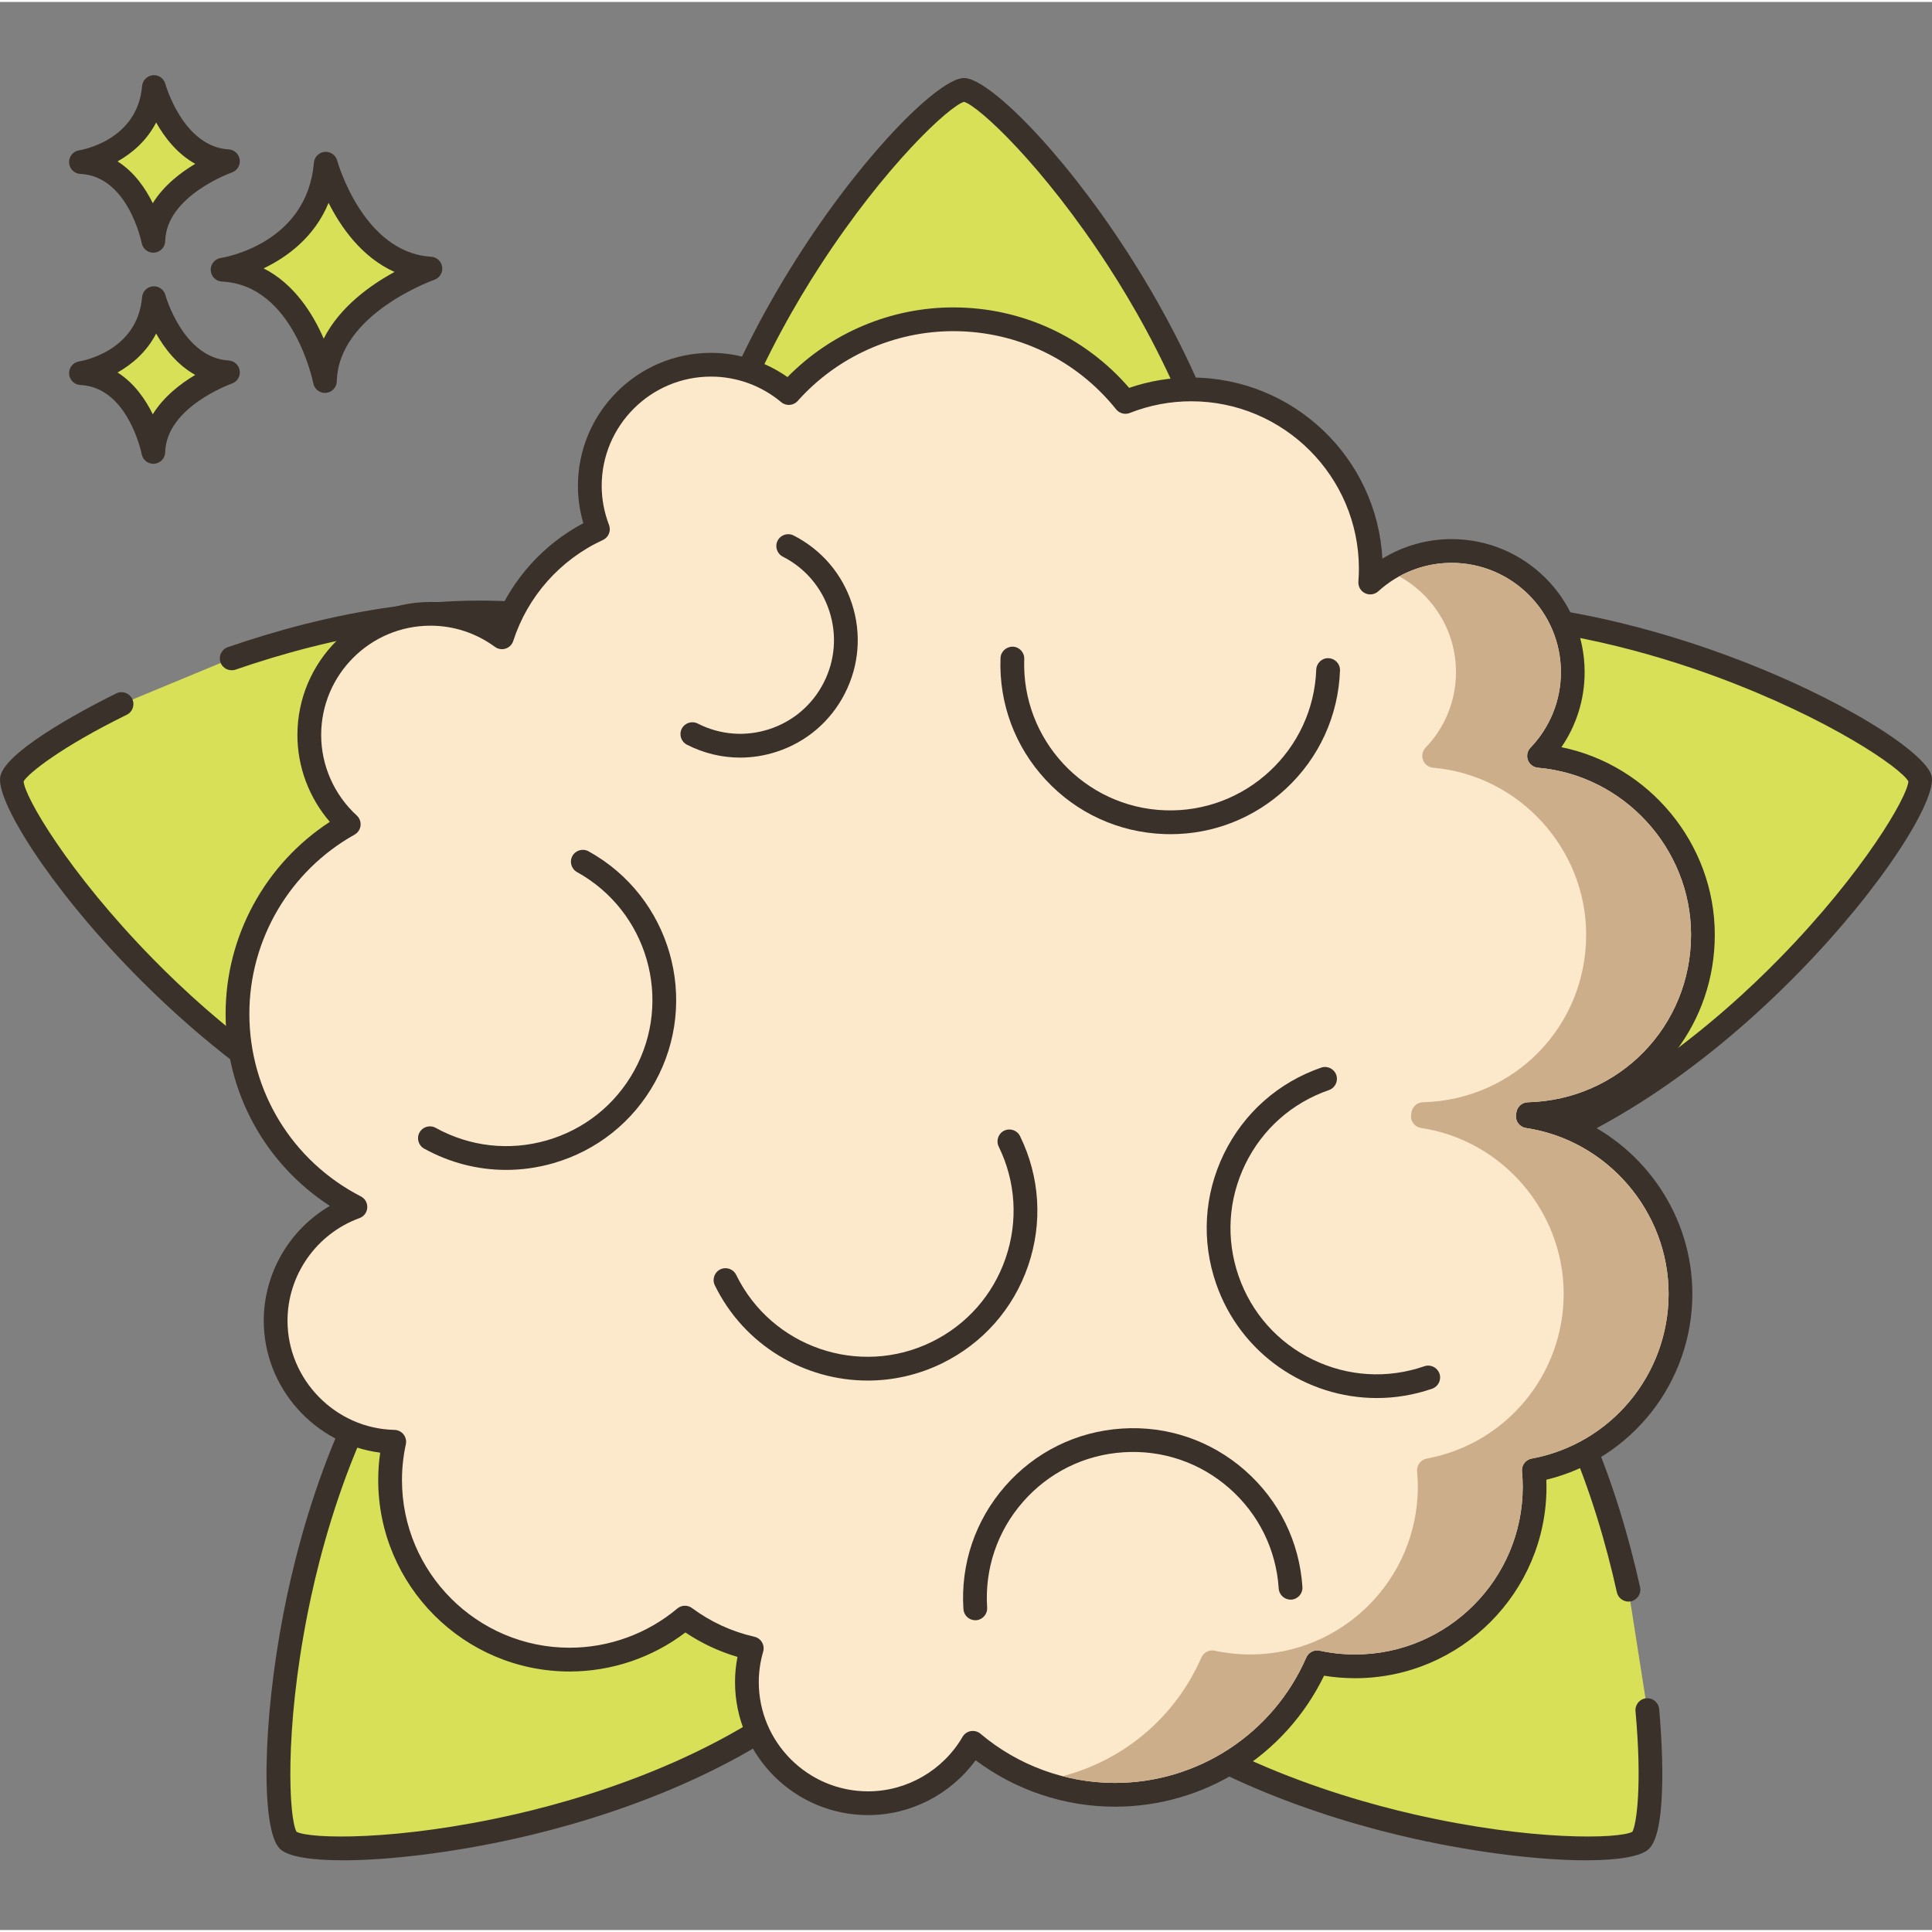 <?xml version="1.0" encoding="UTF-8"?>
<!DOCTYPE svg PUBLIC '-//W3C//DTD SVG 1.0//EN'
          'http://www.w3.org/TR/2001/REC-SVG-20010904/DTD/svg10.dtd'>
<svg contentScriptType="text/ecmascript" width="100pt" xmlns:xlink="http://www.w3.org/1999/xlink" zoomAndPan="magnify" contentStyleType="text/css" height="100.0pt" viewBox="0 -18 487.99 487" preserveAspectRatio="xMidYMid meet" xmlns="http://www.w3.org/2000/svg" version="1.0"
><rect x="0" y="-18" width="487.99" height="487" fill="#808080" stroke="none"/><path style="fill:#d7e057;" d="m82.27 22.855c-1.949 23.125-26.047 26.777-26.047 26.777 20.695.973 25.848 28.117 25.848 28.117.445-19.352 26.645-28.406 26.645-28.406-19.625-1.172-26.445-26.488-26.445-26.488zm0 0"
  /><path style="fill:#3a312a;" d="m108.895 46.352c-17.207-1.031-23.664-24.047-23.727-24.281-.383-1.406-1.723-2.34-3.164-2.203-1.453.129-2.598 1.281-2.719 2.73-1.723 20.434-22.629 23.93-23.512 24.066-1.523.23-2.625 1.582-2.547 3.121.082 1.543 1.316 2.77 2.859 2.844 18.055.848 22.996 25.434 23.043 25.684.273 1.422 1.516 2.434 2.941 2.434.086 0 .168-.004.254-.008 1.527-.129 2.715-1.387 2.75-2.922.391-17.016 24.383-25.555 24.625-25.637 1.352-.469 2.184-1.828 1.988-3.246-.199-1.418-1.367-2.5-2.793-2.582zm-27.133 20.691c-2.711-6.262-7.414-13.812-15.172-17.754 5.859-2.809 12.816-7.824 16.402-16.543 3.102 6.141 8.398 13.758 16.668 17.445-6.016 3.277-13.848 8.809-17.898 16.852zm0 0"
  /><path style="fill:#d7e057;" d="m38.875 56.816c-1.379 16.355-18.426 18.938-18.426 18.938 14.637.691 18.285 19.891 18.285 19.891.312-13.688 18.844-20.09 18.844-20.09-13.883-.832-18.703-18.738-18.703-18.738zm0 0"
  /><path style="fill:#3a312a;" d="m57.758 72.559c-11.535-.688-15.945-16.371-15.988-16.527-.379-1.406-1.699-2.328-3.164-2.207-1.453.133-2.598 1.289-2.719 2.738-1.16 13.738-15.293 16.133-15.883 16.227-1.527.23-2.629 1.582-2.551 3.121.082 1.543 1.316 2.77 2.855 2.84 12.07.57 15.449 17.293 15.48 17.457.27 1.426 1.516 2.438 2.941 2.438.086 0 .168-.004.25-.008 1.531-.129 2.719-1.387 2.754-2.922.258-11.418 16.664-17.27 16.824-17.324 1.352-.469 2.188-1.828 1.992-3.246-.195-1.418-1.363-2.5-2.793-2.586zm-19.168 13.59c-1.852-3.773-4.684-7.895-8.895-10.562 3.711-2.082 7.395-5.258 9.742-9.832 2.113 3.75 5.305 7.91 9.879 10.449-3.699 2.199-7.977 5.48-10.727 9.945zm0 0"
  /><path style="fill:#d7e057;" d="m38.875 3.5c-1.379 16.359-18.426 18.941-18.426 18.941 14.637.688 18.285 19.887 18.285 19.887.312-13.688 18.844-20.09 18.844-20.09-13.883-.832-18.703-18.738-18.703-18.738zm0 0"
  /><path style="fill:#3a312a;" d="m57.758 19.242c-11.535-.688-15.945-16.371-15.988-16.527-.379-1.406-1.699-2.348-3.164-2.207-1.453.133-2.598 1.289-2.719 2.738-1.16 13.738-15.293 16.133-15.883 16.227-1.527.23-2.629 1.582-2.551 3.121.082 1.543 1.316 2.77 2.855 2.84 12.07.57 15.449 17.289 15.48 17.453.27 1.426 1.516 2.441 2.941 2.441.086 0 .168-.004.25-.012 1.531-.125 2.719-1.387 2.754-2.922.258-11.414 16.664-17.266 16.824-17.32 1.352-.469 2.188-1.828 1.992-3.246-.195-1.418-1.363-2.5-2.793-2.586zm-19.168 13.59c-1.852-3.77-4.684-7.891-8.895-10.559 3.711-2.082 7.395-5.258 9.742-9.832 2.113 3.75 5.305 7.906 9.879 10.449-3.699 2.199-7.977 5.48-10.727 9.941zm0 0"
  /><path style="fill:#d7e057;" d="m243.504 4.207c-8.895 0-70.031 67.762-70.031 132.496 0 64.73 58.316 97.668 70.031 97.668 12.238 0 70.027-32.941 70.027-97.668 0-64.73-61.137-132.496-70.027-132.496zm0 0"
  /><path style="fill:#3a312a;" d="m243.5 1.207c-12.059 0-73.031 71.273-73.031 135.496 0 66.871 60.699 100.668 73.031 100.668 6.789 0 24.75-8.09 41.75-25.461 14.27-14.582 31.281-39.465 31.281-75.207 0-64.223-60.973-135.496-73.031-135.496zm0 230.164c-10.91 0-67.031-32.945-67.031-94.668 0-35.422 19.094-70.203 30.477-87.785 16.707-25.801 32.961-40.703 36.555-41.691 3.59.988 19.844 15.891 36.551 41.691 11.383 17.582 30.477 52.363 30.477 87.785.004 62.883-55.707 94.668-67.027 94.668zm0 0"
  /><path style="fill:#d7e057;" d="m416.09 413.449-4.77-30.41c-6.16-27.84-18.098-58.988-39.016-80.512-45.109-46.426-109.887-29.406-118.289-21.246-8.781 8.531-27.266 72.426 17.844 118.848s136.18 52.418 142.555 46.219c2.266-2.199 3.297-15.102 1.676-32.898zm0 0"
  /><path style="fill:#3a312a;" d="m419.078 413.176c-.152-1.652-1.633-2.871-3.262-2.715-1.648.148-2.867 1.609-2.715 3.258 1.727 18.98.219 28.676-.793 30.461-3.27 1.793-25.301 2.438-55.266-4.426-20.414-4.676-58.344-16.309-83.031-41.711-23.496-24.184-28.352-52.25-28.281-71.539.078-22.039 6.695-39.496 10.379-43.074 7.824-7.605 71.031-23.082 114.043 21.188 22.203 22.844 33.047 55.605 38.238 79.07.363 1.617 1.953 2.629 3.578 2.281 1.621-.359 2.641-1.961 2.285-3.578-5.363-24.223-16.617-58.102-39.793-81.957-46.602-47.957-113.688-29.895-122.531-21.305-4.871 4.73-12.113 23.051-12.199 47.355-.074 20.402 5.07 50.105 29.977 75.738 26.105 26.863 65.902 38.895 87.305 43.676 16.078 3.594 32.102 5.488 43.582 5.488 8.078 0 13.91-.938 15.914-2.887 5.059-4.914 3.031-30.285 2.57-35.324zm0 0"
  /><path style="fill:#d7e057;" d="m147.656 138.98c-29.316-6.598-62.16-.484-89.137 8.824l-27.82 11.535c-16.309 8.004-26.98 15.754-27.68 18.863-1.953 8.676 50.727 83.203 113.875 97.418 63.152 14.215 107.98-34.926 110.668-46.871 2.57-11.422-16.758-75.551-79.906-89.77zm0 0"
  /><path style="fill:#3a312a;" d="m214.777 183.289c-11.105-17.223-31.648-39.398-66.461-47.234-32.492-7.316-67.297.812-90.777 8.914-1.566.543-2.398 2.25-1.855 3.816.539 1.562 2.242 2.387 3.812 1.855 22.742-7.852 56.387-15.734 87.5-8.734 32.832 7.395 52.238 28.352 62.738 44.633 12.805 19.859 15.805 37.531 14.902 41.555-2.484 11.043-45.734 58.418-107.082 44.602-34.555-7.781-64.289-34.047-78.941-49.012-21.504-21.961-32.469-41.09-32.645-44.812 1.094-2 9.566-8.746 26.055-16.836 1.488-.73 2.098-2.531 1.367-4.02-.73-1.484-2.527-2.102-4.016-1.371-4.613 2.266-27.715 13.918-29.285 20.898-2.648 11.766 53.496 86.898 116.145 101.004 8.199 1.844 16.008 2.641 23.398 2.641 24.047-.004 43.566-8.441 56.844-16.641 20.68-12.77 32.523-28.516 34.012-35.137 1.523-6.762-3.09-26.547-15.711-46.121zm0 0"
  /><path style="fill:#d7e057;" d="m484.973 178.203c-1.953-8.676-81.488-53.438-144.637-39.223-63.148 14.219-82.477 78.348-79.906 89.77 2.688 11.945 47.516 61.086 110.668 46.871 63.148-14.219 115.828-88.742 113.875-97.418zm0 0"
  /><path style="fill:#3a312a;" d="m487.898 177.547c-2.648-11.766-85.559-55.613-148.219-41.492-34.812 7.836-55.359 30.012-66.465 47.234-12.621 19.574-17.234 39.363-15.711 46.121 1.488 6.625 13.328 22.371 34.012 35.141 13.277 8.199 32.793 16.641 56.844 16.641 7.383 0 15.203-.797 23.395-2.641v-.004c62.652-14.102 118.793-89.238 116.145-101zm-38.52 46.137c-14.648 14.965-44.387 41.23-78.941 49.012-32.898 7.41-59.363-3.121-75.773-13.25-18.758-11.582-30.184-26.34-31.309-31.352-.906-4.023 2.094-21.695 14.902-41.555 10.496-16.281 29.902-37.238 62.734-44.629 8.383-1.887 16.969-2.672 25.457-2.672 26.504 0 51.992 7.637 66.875 13.125 28.844 10.633 46.953 23.219 48.699 26.508-.168 3.715-11.137 22.848-32.645 44.812zm0 0"
  /><path style="fill:#d7e057;" d="m233.199 281.281c-8.398-8.16-73.18-25.18-118.289 21.246-45.109 46.422-48.484 137.625-42.109 143.82 6.379 6.199 97.445.207 142.555-46.215 45.113-46.426 26.625-110.32 17.844-118.852zm0 0"
  /><path style="fill:#3a312a;" d="m235.289 279.129c-8.844-8.594-75.93-26.656-122.531 21.305-26.105 26.863-36.988 66.988-41.156 88.52-5.336 27.562-5.746 54.836-.895 59.547 2.008 1.949 7.832 2.887 15.918 2.887 11.477 0 27.504-1.895 43.582-5.488 21.398-4.781 61.195-16.816 87.301-43.68 24.906-25.633 30.047-55.332 29.977-75.734-.086-24.305-7.328-42.625-12.195-47.355zm-22.082 118.914c-24.688 25.402-62.617 37.039-83.031 41.711-29.965 6.863-52.008 6.223-55.27 4.426-1.891-3.207-3.164-25.223 2.836-55.375 4.09-20.539 14.633-58.789 39.316-84.191 43.016-44.27 106.227-28.785 114.047-21.184 8.121 7.891 25.926 69.512-17.898 114.613zm0 0"
  /><path style="fill:#fce8cb;" d="m385.883 263.457c.031-.176.062-.355.09-.535 24.488-.637 44.152-20.672 44.152-45.316 0-23.711-18.203-43.16-41.398-45.164 5.266-5.5 8.52-12.941 8.52-21.156 0-16.906-13.703-30.613-30.609-30.613-7.922 0-15.113 3.035-20.547 7.973.086-1.137.141-2.277.141-3.434 0-25.047-20.301-45.348-45.348-45.348-5.875 0-11.48 1.125-16.633 3.16-10.207-12.723-25.875-20.875-43.453-20.875-16.523 0-31.363 7.207-41.562 18.637-5.316-4.465-12.168-7.16-19.656-7.16-16.902 0-30.609 13.707-30.609 30.609 0 3.859.746 7.543 2.051 10.941-11.453 5.27-20.332 15.164-24.242 27.301-5.062-3.715-11.293-5.93-18.055-5.93-16.902 0-30.609 13.703-30.609 30.609 0 8.938 3.855 16.957 9.965 22.551-16.766 9.383-28.102 27.301-28.102 47.875 0 21.258 12.102 39.676 29.785 48.781-11.746 4.277-20.148 15.512-20.148 28.734 0 16.684 13.352 30.223 29.949 30.578-.676 3.117-1.043 6.352-1.043 9.668 0 25.047 20.301 45.348 45.348 45.348 11.094 0 21.25-3.988 29.133-10.605 4.945 3.668 10.668 6.344 16.871 7.758-.781 2.707-1.227 5.559-1.227 8.516 0 16.906 13.707 30.609 30.613 30.609 11.301 0 21.145-6.141 26.449-15.254 9.695 8.188 22.219 13.129 35.902 13.129 22.855 0 42.488-13.777 51.07-33.473 3.09.664 6.293 1.023 9.582 1.023 25.043 0 45.344-20.305 45.344-45.348 0-1.41-.074-2.801-.199-4.172 21.078-3.902 37.043-22.371 37.043-44.578.008-22.738-16.734-41.566-38.566-44.84zm0 0"
  /><g style="fill:#3a312a;"
  ><path d="m398.461 264.008c20.188-5.844 34.664-24.309 34.664-46.402 0-23.031-16.625-42.871-38.742-47.375 3.812-5.555 5.867-12.117 5.867-18.945 0-18.535-15.074-33.613-33.609-33.613-6.207 0-12.238 1.723-17.477 4.934-1.359-25.457-22.492-45.742-48.277-45.742-5.367 0-10.633.875-15.684 2.613-11.18-12.945-27.238-20.328-44.402-20.328-15.77 0-30.883 6.383-41.895 17.602-5.637-3.965-12.398-6.121-19.324-6.121-18.531 0-33.609 15.074-33.609 33.605 0 3.184.457 6.34 1.367 9.418-9.953 5.277-17.785 13.898-22.078 24.27-5.043-2.875-10.688-4.375-16.535-4.375-18.531 0-33.609 15.074-33.609 33.609 0 8.055 2.945 15.855 8.191 21.934-16.332 10.629-26.328 28.875-26.328 48.496 0 19.789 9.957 37.887 26.336 48.504-10.18 5.949-16.699 16.973-16.699 29.008 0 16.957 12.902 31.227 29.41 33.32-.336 2.301-.5 4.621-.5 6.926 0 26.66 21.688 48.352 48.344 48.352 10.57 0 20.863-3.484 29.246-9.859 4.059 2.723 8.465 4.789 13.156 6.168-.414 2.113-.621 4.238-.621 6.359 0 18.531 15.078 33.605 33.609 33.605 10.754 0 20.871-5.234 27.16-13.855 10.121 7.586 22.488 11.73 35.195 11.73 22.555 0 43.027-12.91 52.816-33.09 2.594.422 5.219.637 7.832.637 26.66 0 48.348-21.688 48.348-48.348 0-.586-.012-1.18-.035-1.781 21.527-5.223 36.879-24.562 36.879-46.965 0-19.426-11.84-36.723-28.996-44.289zm-11.594 85.914c-1.523.285-2.582 1.68-2.441 3.223.125 1.383.188 2.66.188 3.898 0 23.352-18.996 42.348-42.348 42.348-2.992 0-6-.32-8.949-.957-1.387-.293-2.809.43-3.379 1.734-8.383 19.242-27.352 31.672-48.32 31.672-12.418 0-24.48-4.41-33.969-12.422-.676-.57-1.562-.809-2.445-.664-.875.152-1.637.684-2.082 1.453-4.938 8.488-14.082 13.762-23.855 13.762-15.227 0-27.613-12.387-27.613-27.609 0-2.555.375-5.141 1.109-7.684.23-.789.121-1.645-.297-2.355-.418-.711-1.113-1.219-1.918-1.402-5.738-1.305-11.035-3.746-15.754-7.242-.531-.395-1.16-.59-1.785-.59-.688 0-1.375.234-1.93.703-7.605 6.383-17.266 9.902-27.203 9.902-23.348 0-42.344-18.996-42.344-42.348 0-3.016.328-6.055.977-9.035.188-.875-.023-1.793-.578-2.492-.555-.707-1.395-1.125-2.293-1.145-14.895-.312-27.016-12.684-27.016-27.574 0-11.543 7.305-21.957 18.176-25.918 1.121-.406 1.895-1.441 1.969-2.629.078-1.188-.562-2.309-1.621-2.855-17.371-8.941-28.16-26.609-28.16-46.113 0-18.746 10.18-36.086 26.566-45.262.84-.465 1.406-1.312 1.516-2.27.113-.957-.246-1.91-.953-2.559-5.715-5.234-8.992-12.645-8.992-20.34 0-15.223 12.387-27.609 27.609-27.609 5.875 0 11.504 1.852 16.285 5.352.773.566 1.781.727 2.695.434.918-.297 1.637-1.016 1.93-1.934 3.625-11.25 11.875-20.543 22.641-25.496 1.438-.66 2.113-2.32 1.547-3.797-1.227-3.203-1.852-6.523-1.852-9.867 0-15.223 12.387-27.609 27.613-27.609 6.469 0 12.766 2.293 17.727 6.457 1.242 1.043 3.086.91 4.164-.301 10-11.207 24.332-17.633 39.324-17.633 16.059 0 31.047 7.199 41.117 19.754.82 1.027 2.219 1.391 3.441.914 4.961-1.957 10.188-2.953 15.527-2.953 23.352 0 42.348 18.996 42.348 42.348 0 1.082-.055 2.148-.133 3.211-.09 1.227.574 2.379 1.68 2.918 1.102.539 2.422.352 3.332-.473 5.102-4.637 11.684-7.195 18.531-7.195 15.223 0 27.609 12.387 27.609 27.613 0 7.125-2.73 13.902-7.688 19.078-.797.832-1.047 2.051-.641 3.133.406 1.078 1.398 1.828 2.547 1.93 21.676 1.871 38.656 20.395 38.656 42.176 0 23.129-18.109 41.719-41.23 42.316-1.453.039-2.672 1.117-2.887 2.551l-.082.504c-.129.789.062 1.602.535 2.25.477.648 1.188 1.078 1.98 1.199 20.531 3.078 36.016 21.078 36.016 41.875-.008 20.41-14.555 37.918-34.598 41.625zm0 0"
    /><path d="m215.191 134.02c-2.449-7.535-7.684-13.664-14.742-17.266-1.473-.746-3.281-.164-4.035 1.312-.754 1.477-.164 3.281 1.309 4.039 5.633 2.867 9.809 7.758 11.758 13.77 1.953 6.008 1.449 12.422-1.422 18.051-2.867 5.629-7.758 9.805-13.77 11.758-6.012 1.953-12.422 1.449-18.055-1.422-1.473-.754-3.281-.168-4.035 1.309-.75 1.477-.164 3.285 1.312 4.035 4.23 2.16 8.816 3.254 13.438 3.254 3.082 0 6.176-.488 9.191-1.469 7.535-2.445 13.664-7.68 17.262-14.742 3.602-7.059 4.234-15.094 1.789-22.629zm0 0"
    /><path d="m314.453 352.895c-8.613-7.559-19.645-11.312-31.09-10.562-11.438.746-21.898 5.902-29.457 14.52-7.555 8.613-11.305 19.656-10.559 31.094.105 1.586 1.422 2.801 2.992 2.801.062 0 .129 0 .199-.004 1.652-.109 2.906-1.539 2.797-3.191-.641-9.836 2.582-19.336 9.086-26.742 6.5-7.41 15.496-11.848 25.332-12.488 9.859-.645 19.336 2.586 26.746 9.086 7.406 6.5 11.844 15.496 12.484 25.332.109 1.656 1.555 2.895 3.191 2.801 1.652-.113 2.902-1.539 2.797-3.191-.75-11.438-5.906-21.895-14.52-29.453zm0 0"
    /><path d="m363.582 328.453c-.543-1.562-2.254-2.398-3.816-1.855-9.316 3.219-19.328 2.617-28.195-1.695-8.863-4.309-15.516-11.816-18.734-21.133-3.219-9.316-2.617-19.328 1.695-28.191 4.312-8.867 11.816-15.52 21.133-18.738 1.562-.543 2.395-2.25 1.855-3.816-.543-1.562-2.25-2.398-3.816-1.855-10.828 3.742-19.555 11.48-24.57 21.785-5.012 10.305-5.711 21.945-1.965 32.777 6.125 17.738 22.793 28.895 40.586 28.895 4.637 0 9.352-.758 13.973-2.355 1.562-.539 2.395-2.25 1.855-3.816zm0 0"
    /><path d="m257.648 268.477c-.727-1.488-2.523-2.105-4.012-1.379-1.488.727-2.105 2.527-1.379 4.016 4.328 8.855 4.945 18.867 1.742 28.191-3.203 9.32-9.848 16.836-18.703 21.164-18.285 8.93-40.426 1.32-49.355-16.961-.727-1.484-2.523-2.105-4.012-1.375-1.488.727-2.105 2.523-1.379 4.012 7.43 15.211 22.727 24.066 38.617 24.066 6.312 0 12.719-1.398 18.762-4.348 10.297-5.031 18.02-13.773 21.746-24.609 3.723-10.84 3.004-22.48-2.027-32.777zm0 0"
    /><path d="m335.57 147.754c-1.633-.09-3.047 1.234-3.109 2.887-.738 20.332-17.891 36.266-38.223 35.535-20.336-.742-36.273-17.891-35.531-38.227.059-1.656-1.234-3.047-2.891-3.109-1.633-.027-3.043 1.234-3.105 2.891-.418 11.453 3.648 22.383 11.449 30.773 7.801 8.395 18.406 13.25 29.859 13.668.535.02 1.07.031 1.602.031 10.867 0 21.176-4.043 29.176-11.48 8.395-7.805 13.246-18.41 13.664-29.859.059-1.656-1.234-3.047-2.891-3.109zm0 0"
    /><path d="m148.656 196.535c-1.453-.801-3.273-.277-4.078 1.176-.801 1.449-.273 3.273 1.176 4.074 17.805 9.848 24.285 32.344 14.438 50.152-4.77 8.625-12.613 14.879-22.086 17.609-9.473 2.723-19.438 1.598-28.066-3.168-1.453-.801-3.273-.277-4.078 1.172-.801 1.449-.273 3.277 1.172 4.078 6.445 3.562 13.535 5.375 20.699 5.375 3.984 0 7.996-.559 11.93-1.695 11.012-3.172 20.133-10.441 25.676-20.469 11.453-20.699 3.922-46.859-16.781-58.305zm0 0"
  /></g
  ><path style="fill:#ccae8b;" d="m385.438 266.418c-.781-.117-1.5-.539-1.98-1.199-.461-.641-.66-1.461-.539-2.238l.098-.52c.219-1.422 1.422-2.5 2.879-2.543 23.121-.598 41.223-19.18 41.223-42.32 0-21.777-16.961-40.297-38.641-42.18-1.16-.098-2.141-.84-2.559-1.918-.402-1.082-.16-2.301.637-3.141 4.961-5.16 7.703-11.941 7.703-19.078 0-15.223-12.402-27.602-27.621-27.602-4.66 0-9.199 1.18-13.219 3.398 8.539 4.703 14.34 13.781 14.34 24.203 0 7.137-2.723 13.918-7.684 19.078-.797.84-1.059 2.059-.637 3.141.398 1.078 1.398 1.82 2.539 1.918 21.68 1.883 38.66 20.402 38.66 42.18 0 23.141-18.121 41.723-41.242 42.32-1.438.043-2.66 1.121-2.879 2.543l-.078.52c-.141.777.059 1.598.539 2.238.461.66 1.18 1.082 1.98 1.199 20.52 3.082 36 21.082 36 41.883 0 20.398-14.539 37.918-34.582 41.617-1.52.281-2.578 1.68-2.438 3.223.117 1.379.18 2.66.18 3.898 0 23.359-19 42.359-42.34 42.359-2.98 0-6-.32-8.961-.957-1.379-.301-2.801.418-3.379 1.738-6.562 15.059-19.602 25.941-35.043 29.961 4.281 1.117 8.723 1.699 13.223 1.699 20.957 0 39.938-12.422 48.32-31.66.578-1.32 2-2.039 3.379-1.738 2.961.637 5.961.957 8.941.957 23.359 0 42.359-19 42.359-42.359 0-1.238-.062-2.52-.199-3.898-.141-1.543.918-2.941 2.457-3.223 20.043-3.699 34.582-21.219 34.582-41.617 0-20.801-15.48-38.801-36.02-41.883zm0 0"
/></svg
>
